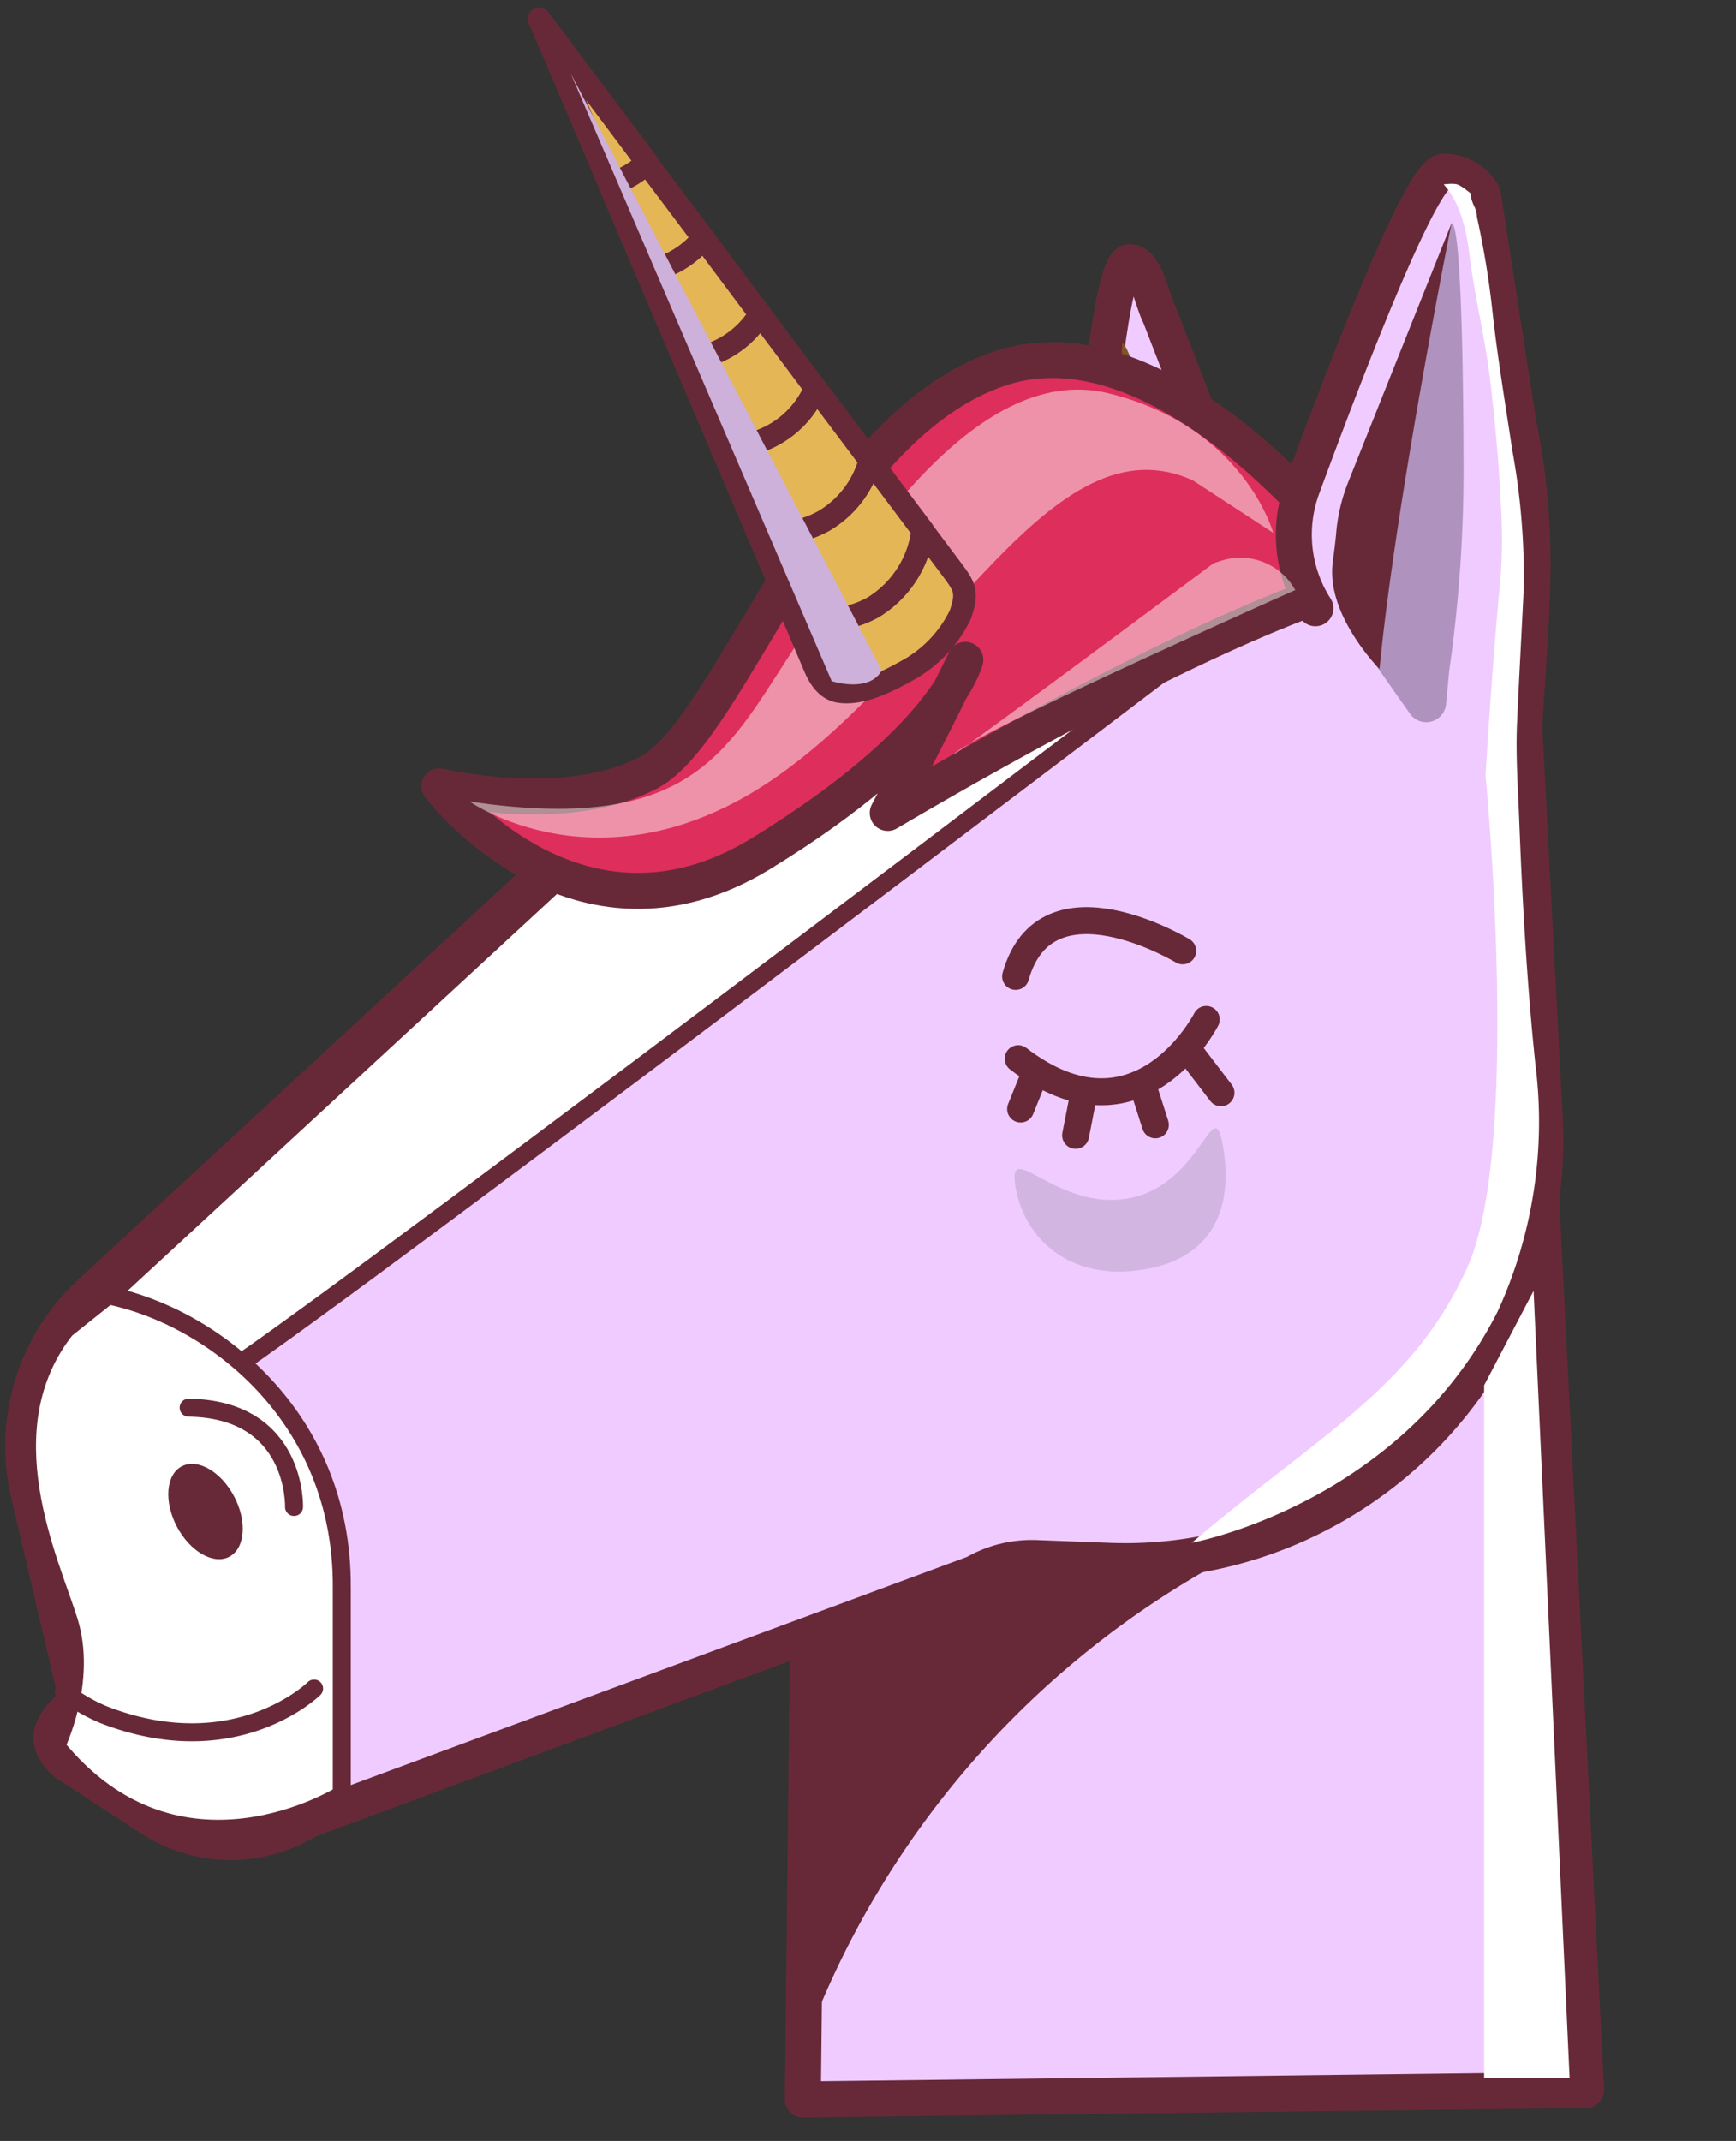 <svg width="193" height="238" fill="none" xmlns="http://www.w3.org/2000/svg"><rect width="100%" height="100%" fill="#333333" stroke="none"/><path d="m169.327 93.195 7.007 139.142-87.078 1.048.794-71.253 79.277-68.937ZM119.65 79.925l21.782 33.928 5.369-12.696c5.657-13.371.102-24.883-6.838-37.646L128.97 35.145c-.878-1.606-1.553-6.035-3.377-6.002-3.343.068-5.943 50.782-5.943 50.782Z" fill="#F0CBFF" stroke="#672938" stroke-width="4" stroke-linecap="round" stroke-linejoin="round"/><path d="m123.213 76.882 13.761 25.847.895-9.703c.861-7.692-1.384-16.905-4.508-26.861 0 0-7.261-28.028-8.595-28.011l-1.553 38.728Z" fill="#805623"/><path d="M89.324 70.425 9.962 143.808a23.15 23.15 0 0 0-6.754 22.28l5.387 23.024c-4.272 3.381-2.972 5.359-1.216 6.914l9.405 6.119a16.281 16.281 0 0 0 17.426.203v0l74.143-27.453a12.735 12.735 0 0 1 6.923-1.69l8.038.304a46.653 46.653 0 0 0 25.666-6.525v0a46.774 46.774 0 0 0 17.297-18.132 46.829 46.829 0 0 0 5.464-24.468l-2.313-44.24a12.81 12.81 0 0 0-2.904-7.488l-3.614-4.361c-12.495-15.215-53.256-8.3-70.834.405a12.982 12.982 0 0 0-2.752 1.725v0Z" fill="#F0CBFF" stroke="#672938" stroke-width="4" stroke-linecap="round" stroke-linejoin="round"/><path d="M10 146s3.019-2.987 13.724 7.376c.996.963 111.984-83.526 111.984-83.526l-36.32-6.458L10 146Z" fill="#fff" stroke="#672938" stroke-width="2" stroke-miterlimit="10"/><path d="M152.272 64.406s-21.41-29.938-41.065-23.463c-19.654 6.474-29.786 39.945-39.005 44.899-9.22 4.953-23.353 1.572-23.353 1.572s15.197 20.065 35.764 7.472c20.566-12.594 22.71-21.537 22.71-21.537s-3.579 7.337-8.628 17.023c.068 0 35.324-21.232 53.577-25.966Z" fill="#DE2E5C" stroke="#672938" stroke-width="4" stroke-linecap="round" stroke-linejoin="round"/><path d="M38 176.419V199.5s-18.116 11.445-31.773-5.381c0 0 3.536-7.18 1.424-13.914-2.111-6.733-9.116-21.281-.352-32.435l4.726-3.77c11.429 2.313 26.058 13.314 25.975 32.419Z" fill="#fff" stroke="#672938" stroke-width="2" stroke-miterlimit="10"/><path opacity=".48" d="M52.21 89.104s14.808 10.498 33.77-2.502c18.963-13 30.934-40.334 46.638-33.2l8.932 5.832s-3.225-11.834-18.337-15.519C108.1 40.03 94.626 62.31 87.635 73.062c-6.99 10.751-11.212 19.626-35.426 16.042Z" fill="#fff"/><path d="M93.393 76.882c-1.25-.169-2.128-1.133-2.786-2.67l-2.482-5.833a11.353 11.353 0 0 0 8.882-.828 11.66 11.66 0 0 0 5.572-8.57l3.005 4.005c1.689 2.232 2.06 2.756 1.182 5.342a14.024 14.024 0 0 1-6.011 6.272c-2.06 1.15-4.914 2.603-7.362 2.282Z" fill="#E5B656" stroke="#672938" stroke-width="2.52" stroke-linecap="round" stroke-linejoin="round"/><path d="M97.007 67.55a11.353 11.353 0 0 1-8.882.83l-3.951-9.281c2.524.475 5.134.05 7.378-1.2a11.156 11.156 0 0 0 5.167-6.763l5.86 7.81a11.663 11.663 0 0 1-5.572 8.605v0Z" fill="#E5B656" stroke="#672938" stroke-width="2.52" stroke-linecap="round" stroke-linejoin="round"/><path d="m84.174 59.099-4.036-9.484a10.594 10.594 0 0 0 6.312-1.548 10.613 10.613 0 0 0 4.224-4.943l6.045 8.046a11.155 11.155 0 0 1-5.167 6.762 10.981 10.981 0 0 1-7.379 1.166v0Z" fill="#E5B656" stroke="#672938" stroke-width="2.52" stroke-linecap="round" stroke-linejoin="round"/><path d="m80.138 49.615-4.103-9.653a10.512 10.512 0 0 0 8.442-5.07l6.18 8.248a10.612 10.612 0 0 1-4.224 4.944 10.594 10.594 0 0 1-6.312 1.548l.017-.017Z" fill="#E5B656" stroke="#672938" stroke-width="2.52" stroke-linecap="round" stroke-linejoin="round"/><path d="m76.035 39.962-4.171-9.804a10.13 10.13 0 0 0 6.315-3.702l6.315 8.452a10.526 10.526 0 0 1-8.442 5.071l-.017-.017Z" fill="#E5B656" stroke="#672938" stroke-width="2.52" stroke-linecap="round" stroke-linejoin="round"/><path d="m71.864 30.158-4.103-9.636a10.432 10.432 0 0 0 4.17-2.383l6.248 8.317a10.129 10.129 0 0 1-6.315 3.702v0Z" fill="#E5B656" stroke="#672938" stroke-width="2.52" stroke-linecap="round" stroke-linejoin="round"/><path d="M67.761 20.455 59.943 2.079l11.989 15.992a10.434 10.434 0 0 1-4.17 2.384v0Z" fill="#E5B656" stroke="#672938" stroke-width="2.52" stroke-linecap="round" stroke-linejoin="round"/><path d="M25.499 173.053c1.756-.93 1.993-3.931.528-6.705-1.464-2.773-4.075-4.268-5.83-3.338-1.757.929-1.993 3.93-.53 6.704 1.465 2.773 4.076 4.268 5.832 3.339Z" fill="#672938"/><path d="M34.919 187.709s-8.713 8.621-23.403 2.907a19.373 19.373 0 0 1-4.424-2.586" stroke="#672938" stroke-width="2" stroke-linecap="round" stroke-linejoin="round"/><path d="M32.69 167.525s.371-10.853-11.719-11.039Z" fill="#fff"/><path d="M32.69 167.525s.371-10.853-11.719-11.039" stroke="#672938" stroke-width="2" stroke-linecap="round" stroke-linejoin="round"/><path d="M134.104 113.328s-7.464 14.691-20.905 4.362" stroke="#672938" stroke-width="3" stroke-linecap="round" stroke-linejoin="round"/><path d="m132.094 116.709 3.647 4.768M127 120.5l1.447 4.543M120.5 121.5l-.918 4.71M115 119.5l-1.53 3.785" stroke="#672938" stroke-width="3" stroke-miterlimit="10" stroke-linecap="round"/><path d="M131.487 105.704s-15.197-9.196-18.574 2.84" stroke="#672938" stroke-width="3" stroke-linecap="round" stroke-linejoin="round"/><path d="M169.36 82.562c.828-14.707 2.027-22.669-.523-35.347l-3.968-25.56a4.9 4.9 0 0 0-4.39-2.553c-2.499 0-11.28 23.092-15.704 35.111a15.136 15.136 0 0 0 1.469 13.405" fill="#F0CBFF"/><path d="M169.36 82.562c.828-14.707 2.027-22.669-.523-35.347l-3.968-25.56a4.9 4.9 0 0 0-4.39-2.553v0c-2.499 0-11.28 23.092-15.704 35.111a15.136 15.136 0 0 0 1.469 13.405" stroke="#672938" stroke-width="4" stroke-linecap="round" stroke-linejoin="round"/><path d="m150.314 70.171 6.433 9.162a2.211 2.211 0 0 0 4.019-1.065l.354-3.719a157.99 157.99 0 0 0 1.588-23.954s0-25.813-1.334-25.779l-12.512 34.52a11.833 11.833 0 0 0 1.452 10.835Z" fill="#A285B1" style="mix-blend-mode:multiply" opacity=".81"/><path d="m89.813 182.029-.472 45.642a100.938 100.938 0 0 1 47.025-54.382l15.569-8.452a44.045 44.045 0 0 1-18.946 7.438 111.38 111.38 0 0 1-20.144.27l-23.032 9.484ZM161.374 24.816s-6.248 31.172-8.004 49.564c0 0-5.961-6-5.201-11.833.203-1.555.338-2.705.406-3.55.185-1.886.64-3.737 1.35-5.494l11.449-28.687Z" fill="#672938"/><path d="M125.509 133.208c-8.122 1.522-13.694-7.1-12.58-1.099 1.115 6.002 6.468 10.464 14.572 8.96 8.105-1.505 9.524-7.793 8.443-13.794-1.08-6.001-2.33 4.412-10.435 5.933Z" fill="#CDB1DA" style="mix-blend-mode:multiply" opacity=".81"/><path opacity=".48" d="M144.067 65.566s-34.632 15.4-37.84 18.105c-3.209 2.704 28.705-21.064 28.705-21.064l.726-.236a6.967 6.967 0 0 1 8.324 3.195h.085Z" fill="#fff"/><path d="m170.5 143.5 4 87.5H165v-77l5.5-10.5ZM160.5 20.5c1.942 2.13 2.562 5.313 2.917 8.17.591 4.649 1.688 8.858 2.246 13.524.557 4.666.962 9.111 1.182 13.693a59.138 59.138 0 0 1 0 8.097c-.946 9.754-1.689 22.213-1.689 22.213s4.036 41.298-2.026 54.703c-6.062 13.405-16.362 18.496-30.63 30.6 0 0 23.133-4.229 34.007-25.715a50.589 50.589 0 0 0 4.204-27.368c-.962-9.163-1.469-18.376-1.823-27.588-.135-3.381-.372-6.762-.237-10.245.237-5.375.507-9.957.76-15.332a78.163 78.163 0 0 0-1.283-15.214c-.777-5.173-1.689-10.6-2.246-15.806a97.437 97.437 0 0 0-1.688-10.143 2.923 2.923 0 0 0-.297-1.16c-.178-.362-.397-.929-.397-1.429-.308-.26-1.114-.885-1.5-1-.386-.115-1.1-.05-1.5 0Z" fill="#fff"/><path d="m63.455 8.182 29.01 67.534s4.12 1.369 5.571-1.184l-34.58-66.35Z" fill="#CDB1DA" style="mix-blend-mode:multiply"/></svg>